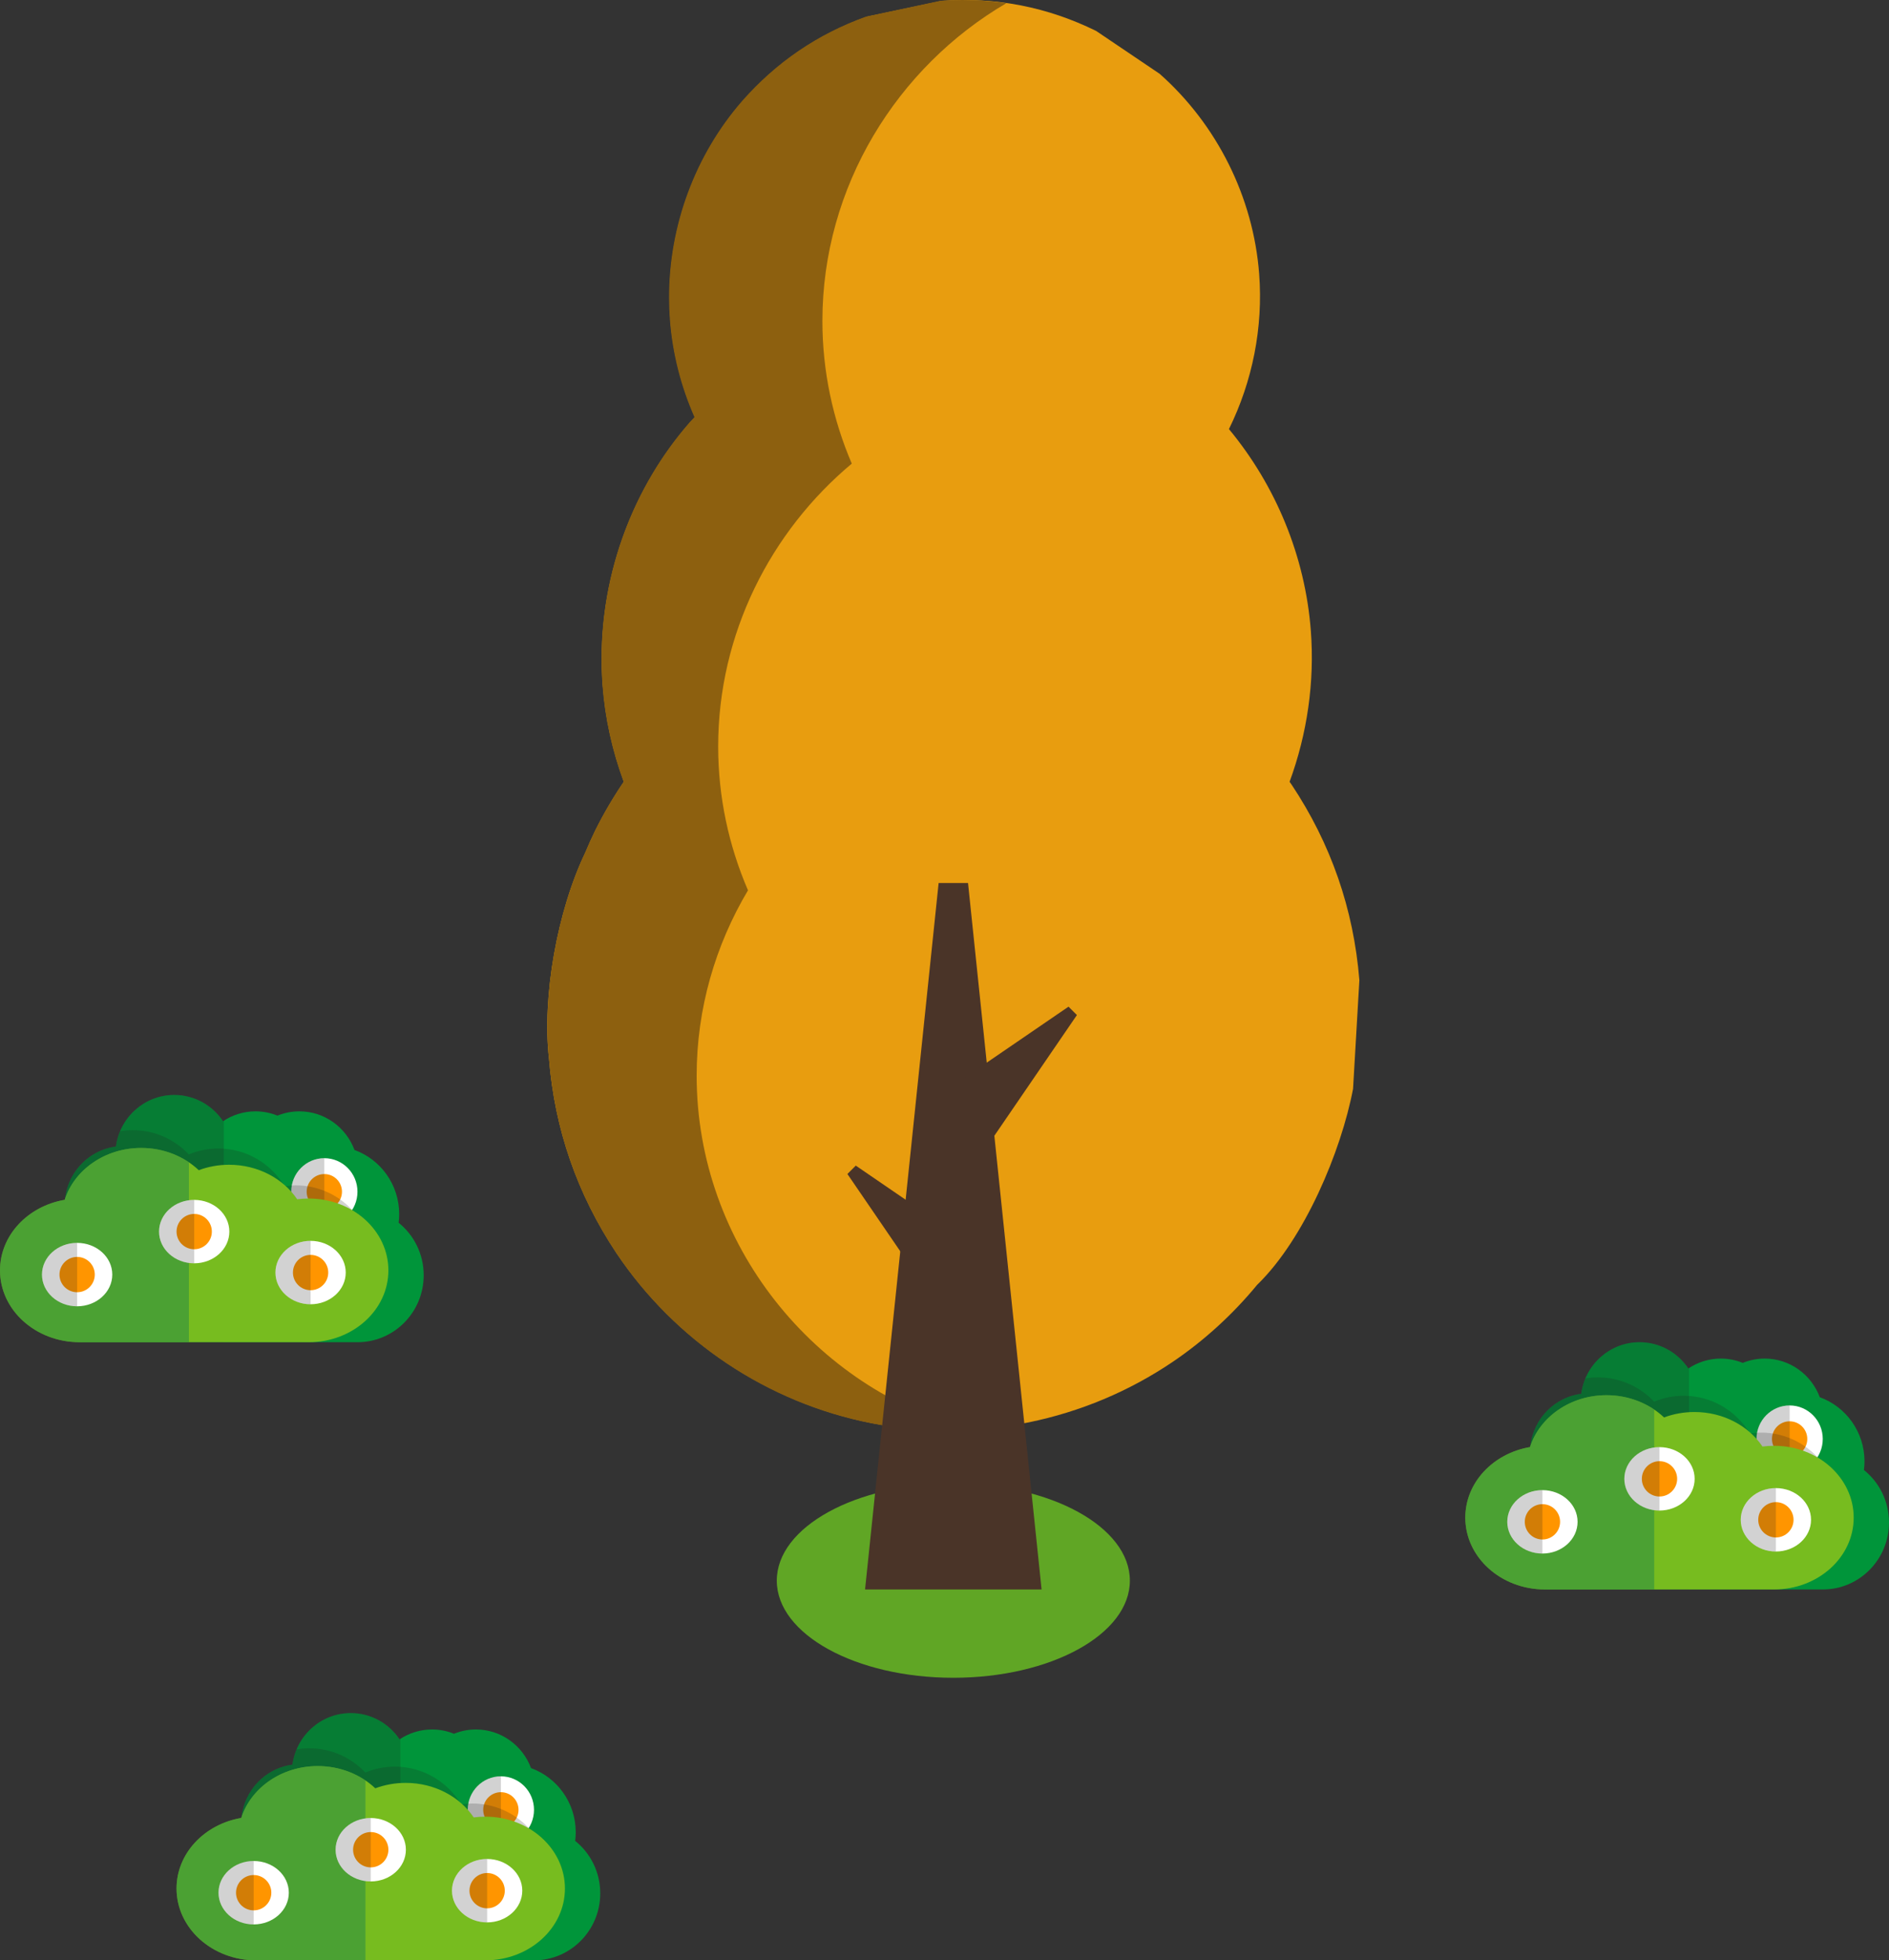 <?xml version="1.0" encoding="UTF-8"?>
<svg width="107px" height="111px" viewBox="0 0 107 111" version="1.1" xmlns="http://www.w3.org/2000/svg" xmlns:xlink="http://www.w3.org/1999/xlink">
    <rect x="0" y="0" width="107" height="111" fill="#333333" stroke="none"/>
    <title>Group 2</title>
    <defs>
        <path d="M18.854,80 C18.842,79.998 18.831,79.996 18.819,79.993 C12.8,78.851 7.431,75.379 4.004,70.418 C1.732,67.105 0.43,63.461 0.098,59.486 C0.032,58.924 0,58.326 0,57.705 C0,58.326 0.032,58.924 0.098,59.486 C0.43,63.461 1.732,67.105 4.004,70.418 C7.431,75.379 12.8,78.851 18.819,79.993 C18.831,79.996 18.842,79.998 18.854,80 M22.858,0.009 C22.905,0.006 22.953,0.003 23,-1.34003919e-13 C22.953,0.003 22.905,0.006 22.858,0.009" id="path-1"></path>
    </defs>
    <g id="Page-1" stroke="none" stroke-width="1" fill="none" fill-rule="evenodd">
        <g id="Map/Level" transform="translate(-18, -455)">
            <g id="Group-2" transform="translate(18, 455)">
                <ellipse id="Oval" fill="#60A625" cx="54" cy="89.5" rx="10" ry="5.5"></ellipse>
                <g id="bush-svgrepo-com" transform="translate(10, 97)" fill-rule="nonzero">
                    <g id="Group" transform="translate(1, 0)">
                        <path d="M21.58,7.235 C21.6,7.076 21.612,6.913 21.612,6.749 C21.612,5.073 20.555,3.647 19.08,3.115 C18.605,1.837 17.386,0.927 15.958,0.927 C15.518,0.927 15.099,1.014 14.715,1.17 C14.331,1.014 13.912,0.927 13.473,0.927 C12.794,0.927 12.162,1.134 11.635,1.487 C11.035,0.59 10.021,8.48217529e-16 8.87,8.48217529e-16 C7.18,8.48217529e-16 5.785,1.272 5.566,2.92 C3.929,3.135 2.664,4.55 2.664,6.265 C2.664,6.368 2.67,6.47 2.678,6.571 C1.13,7.037 8.38316795e-16,8.488 8.38316795e-16,10.206 C8.38316795e-16,12.302 1.679,14 3.749,14 L3.749,14 L19.251,14 C21.321,14 23,12.302 23,10.206 C23,9.002 22.445,7.93 21.58,7.235 Z" id="Path" fill="#00953A"></path>
                        <path d="M11.635,1.487 C11.035,0.59 10.021,0 8.87,0 C7.181,0 5.786,1.272 5.566,2.92 C3.929,3.135 2.664,4.55 2.664,6.265 C2.664,6.368 2.67,6.47 2.679,6.571 C1.13,7.037 5.89913001e-05,8.488 5.89913001e-05,10.206 C5.89913001e-05,12.302 1.679,14 3.749,14 L11.677,14 L11.677,1.459 C11.663,1.469 11.649,1.477 11.635,1.487 Z" id="Path" fill="#222222" opacity="0.2"></path>
                        <g transform="translate(15.495, 3.58)">
                            <path d="M3.753,1.898 C3.753,0.85 2.913,0 1.877,0 C0.84,0 0,0.85 0,1.898 C0,2.947 0.84,3.797 1.877,3.797 C2.913,3.797 3.753,2.947 3.753,1.898 Z" id="Path" fill="#FFFFFF"></path>
                            <ellipse id="Oval" fill="#FF9500" cx="1.876" cy="1.898" rx="1" ry="1"></ellipse>
                            <path d="M1.877,0 C0.84,0 0,0.85 0,1.898 C0,2.947 0.84,3.797 1.877,3.797 L1.877,0 Z" id="Path" fill="#222222" opacity="0.2"></path>
                        </g>
                        <path d="M15.758,5.119 C15.541,5.119 15.329,5.136 15.121,5.166 C14.35,3.887 12.959,3.032 11.369,3.032 C10.776,3.032 10.211,3.151 9.696,3.367 C8.896,2.521 7.771,1.993 6.523,1.993 C6.277,1.993 6.037,2.013 5.802,2.053 C5.687,2.325 5.607,2.616 5.566,2.92 C3.929,3.135 2.664,4.55 2.664,6.265 C2.664,6.368 2.67,6.47 2.678,6.571 C1.13,7.037 4.19158397e-15,8.488 4.19158397e-15,10.206 C4.19158397e-15,12.302 1.679,14 3.749,14 L15.758,14 C18.182,14 20.146,12.012 20.146,9.56 C20.146,7.107 18.182,5.119 15.758,5.119 Z" id="Path" fill="#222222" opacity="0.2"></path>
                    </g>
                    <g id="Group" transform="translate(0, 3)">
                        <path d="M17.489,2.864 C17.267,2.864 17.048,2.879 16.834,2.907 C16.043,1.735 14.612,0.952 12.979,0.952 C12.369,0.952 11.788,1.061 11.258,1.259 C10.437,0.484 9.28,0 7.997,0 C5.942,0 4.208,1.241 3.665,2.937 C1.578,3.294 0,4.946 0,6.932 C0,9.179 2.019,11 4.511,11 L17.489,11 C19.981,11 22,9.179 22,6.932 C22,4.686 19.981,2.864 17.489,2.864 Z" id="Path" fill="#77BC1F"></path>
                        <path d="M7.997,0 C5.942,0 4.208,1.241 3.665,2.937 C1.578,3.294 0,4.946 0,6.932 C0,9.179 2.019,11 4.511,11 L10.701,11 L10.701,0.814 C9.948,0.304 9.012,0 7.997,0 Z" id="Path" fill="#218649" opacity="0.5"></path>
                        <g transform="translate(15.602, 5.26)">
                            <path d="M3.982,1.795 C3.982,0.804 3.09,0 1.991,0 C0.891,0 0,0.804 0,1.795 C0,2.787 0.891,3.591 1.991,3.591 C3.09,3.591 3.982,2.787 3.982,1.795 Z" id="Path" fill="#FFFFFF"></path>
                            <ellipse id="Oval" fill="#FF9500" cx="1.991" cy="1.795" rx="1" ry="1"></ellipse>
                            <path d="M1.991,0 C0.891,0 6.25881921e-05,0.804 6.25881921e-05,1.795 C6.25881921e-05,2.787 0.891,3.591 1.991,3.591 L1.991,0 Z" id="Path" fill="#222222" opacity="0.2"></path>
                        </g>
                        <g transform="translate(2.378, 5.375)">
                            <path d="M3.982,1.795 C3.982,0.804 3.09,0 1.991,0 C0.891,0 0,0.804 0,1.795 C0,2.787 0.891,3.591 1.991,3.591 C3.09,3.591 3.982,2.787 3.982,1.795 Z" id="Path" fill="#FFFFFF"></path>
                            <ellipse id="Oval" fill="#FF9500" cx="1.991" cy="1.795" rx="1" ry="1"></ellipse>
                            <path d="M1.991,0 C0.891,0 6.25881926e-05,0.804 6.25881926e-05,1.795 C6.25881926e-05,2.787 0.891,3.591 1.991,3.591 L1.991,0 Z" id="Path" fill="#222222" opacity="0.2"></path>
                        </g>
                        <g transform="translate(9.009, 2.941)">
                            <path d="M3.982,1.795 C3.982,0.804 3.09,0 1.991,0 C0.891,0 0,0.804 0,1.795 C0,2.787 0.891,3.591 1.991,3.591 C3.09,3.591 3.982,2.787 3.982,1.795 Z" id="Path" fill="#FFFFFF"></path>
                            <ellipse id="Oval" fill="#FF9500" cx="1.991" cy="1.795" rx="1" ry="1"></ellipse>
                            <path d="M1.991,0 C0.891,0 0,0.804 0,1.795 C0,2.787 0.891,3.591 1.991,3.591 L1.991,0 Z" id="Path" fill="#222222" opacity="0.2"></path>
                        </g>
                    </g>
                </g>
                <g id="bush-svgrepo-com" transform="translate(83, 76)" fill-rule="nonzero">
                    <g id="Group" transform="translate(1, 0)">
                        <path d="M21.58,7.235 C21.6,7.076 21.612,6.913 21.612,6.749 C21.612,5.073 20.555,3.647 19.08,3.115 C18.605,1.837 17.386,0.927 15.958,0.927 C15.518,0.927 15.099,1.014 14.715,1.17 C14.331,1.014 13.912,0.927 13.473,0.927 C12.794,0.927 12.162,1.134 11.635,1.487 C11.035,0.59 10.021,8.48217529e-16 8.87,8.48217529e-16 C7.18,8.48217529e-16 5.785,1.272 5.566,2.92 C3.929,3.135 2.664,4.55 2.664,6.265 C2.664,6.368 2.67,6.47 2.678,6.571 C1.13,7.037 8.38316795e-16,8.488 8.38316795e-16,10.206 C8.38316795e-16,12.302 1.679,14 3.749,14 L3.749,14 L19.251,14 C21.321,14 23,12.302 23,10.206 C23,9.002 22.445,7.93 21.58,7.235 Z" id="Path" fill="#00953A"></path>
                        <path d="M11.635,1.487 C11.035,0.59 10.021,0 8.87,0 C7.181,0 5.786,1.272 5.566,2.92 C3.929,3.135 2.664,4.55 2.664,6.265 C2.664,6.368 2.67,6.47 2.679,6.571 C1.13,7.037 5.89913001e-05,8.488 5.89913001e-05,10.206 C5.89913001e-05,12.302 1.679,14 3.749,14 L11.677,14 L11.677,1.459 C11.663,1.469 11.649,1.477 11.635,1.487 Z" id="Path" fill="#222222" opacity="0.2"></path>
                        <g transform="translate(15.495, 3.58)">
                            <path d="M3.753,1.898 C3.753,0.85 2.913,0 1.877,0 C0.84,0 0,0.85 0,1.898 C0,2.947 0.84,3.797 1.877,3.797 C2.913,3.797 3.753,2.947 3.753,1.898 Z" id="Path" fill="#FFFFFF"></path>
                            <ellipse id="Oval" fill="#FF9500" cx="1.876" cy="1.898" rx="1" ry="1"></ellipse>
                            <path d="M1.877,0 C0.84,0 0,0.85 0,1.898 C0,2.947 0.84,3.797 1.877,3.797 L1.877,0 Z" id="Path" fill="#222222" opacity="0.2"></path>
                        </g>
                        <path d="M15.758,5.119 C15.541,5.119 15.329,5.136 15.121,5.166 C14.35,3.887 12.959,3.032 11.369,3.032 C10.776,3.032 10.211,3.151 9.696,3.367 C8.896,2.521 7.771,1.993 6.523,1.993 C6.277,1.993 6.037,2.013 5.802,2.053 C5.687,2.325 5.607,2.616 5.566,2.92 C3.929,3.135 2.664,4.55 2.664,6.265 C2.664,6.368 2.67,6.47 2.678,6.571 C1.13,7.037 4.19158397e-15,8.488 4.19158397e-15,10.206 C4.19158397e-15,12.302 1.679,14 3.749,14 L15.758,14 C18.182,14 20.146,12.012 20.146,9.56 C20.146,7.107 18.182,5.119 15.758,5.119 Z" id="Path" fill="#222222" opacity="0.2"></path>
                    </g>
                    <g id="Group" transform="translate(0, 3)">
                        <path d="M17.489,2.864 C17.267,2.864 17.048,2.879 16.834,2.907 C16.043,1.735 14.612,0.952 12.979,0.952 C12.369,0.952 11.788,1.061 11.258,1.259 C10.437,0.484 9.28,0 7.997,0 C5.942,0 4.208,1.241 3.665,2.937 C1.578,3.294 0,4.946 0,6.932 C0,9.179 2.019,11 4.511,11 L17.489,11 C19.981,11 22,9.179 22,6.932 C22,4.686 19.981,2.864 17.489,2.864 Z" id="Path" fill="#77BC1F"></path>
                        <path d="M7.997,0 C5.942,0 4.208,1.241 3.665,2.937 C1.578,3.294 0,4.946 0,6.932 C0,9.179 2.019,11 4.511,11 L10.701,11 L10.701,0.814 C9.948,0.304 9.012,0 7.997,0 Z" id="Path" fill="#218649" opacity="0.5"></path>
                        <g transform="translate(15.602, 5.26)">
                            <path d="M3.982,1.795 C3.982,0.804 3.09,0 1.991,0 C0.891,0 0,0.804 0,1.795 C0,2.787 0.891,3.591 1.991,3.591 C3.09,3.591 3.982,2.787 3.982,1.795 Z" id="Path" fill="#FFFFFF"></path>
                            <ellipse id="Oval" fill="#FF9500" cx="1.991" cy="1.795" rx="1" ry="1"></ellipse>
                            <path d="M1.991,0 C0.891,0 6.25881921e-05,0.804 6.25881921e-05,1.795 C6.25881921e-05,2.787 0.891,3.591 1.991,3.591 L1.991,0 Z" id="Path" fill="#222222" opacity="0.2"></path>
                        </g>
                        <g transform="translate(2.378, 5.375)">
                            <path d="M3.982,1.795 C3.982,0.804 3.09,0 1.991,0 C0.891,0 0,0.804 0,1.795 C0,2.787 0.891,3.591 1.991,3.591 C3.09,3.591 3.982,2.787 3.982,1.795 Z" id="Path" fill="#FFFFFF"></path>
                            <ellipse id="Oval" fill="#FF9500" cx="1.991" cy="1.795" rx="1" ry="1"></ellipse>
                            <path d="M1.991,0 C0.891,0 6.25881926e-05,0.804 6.25881926e-05,1.795 C6.25881926e-05,2.787 0.891,3.591 1.991,3.591 L1.991,0 Z" id="Path" fill="#222222" opacity="0.2"></path>
                        </g>
                        <g transform="translate(9.009, 2.941)">
                            <path d="M3.982,1.795 C3.982,0.804 3.09,0 1.991,0 C0.891,0 0,0.804 0,1.795 C0,2.787 0.891,3.591 1.991,3.591 C3.09,3.591 3.982,2.787 3.982,1.795 Z" id="Path" fill="#FFFFFF"></path>
                            <ellipse id="Oval" fill="#FF9500" cx="1.991" cy="1.795" rx="1" ry="1"></ellipse>
                            <path d="M1.991,0 C0.891,0 0,0.804 0,1.795 C0,2.787 0.891,3.591 1.991,3.591 L1.991,0 Z" id="Path" fill="#222222" opacity="0.2"></path>
                        </g>
                    </g>
                </g>
                <g id="bush-svgrepo-com" transform="translate(0, 62)" fill-rule="nonzero">
                    <g id="Group" transform="translate(1, 0)">
                        <path d="M21.58,7.235 C21.6,7.076 21.612,6.913 21.612,6.749 C21.612,5.073 20.555,3.647 19.08,3.115 C18.605,1.837 17.386,0.927 15.958,0.927 C15.518,0.927 15.099,1.014 14.715,1.17 C14.331,1.014 13.912,0.927 13.473,0.927 C12.794,0.927 12.162,1.134 11.635,1.487 C11.035,0.59 10.021,8.48217529e-16 8.87,8.48217529e-16 C7.18,8.48217529e-16 5.785,1.272 5.566,2.92 C3.929,3.135 2.664,4.55 2.664,6.265 C2.664,6.368 2.67,6.47 2.678,6.571 C1.13,7.037 8.38316795e-16,8.488 8.38316795e-16,10.206 C8.38316795e-16,12.302 1.679,14 3.749,14 L3.749,14 L19.251,14 C21.321,14 23,12.302 23,10.206 C23,9.002 22.445,7.93 21.58,7.235 Z" id="Path" fill="#00953A"></path>
                        <path d="M11.635,1.487 C11.035,0.59 10.021,0 8.87,0 C7.181,0 5.786,1.272 5.566,2.92 C3.929,3.135 2.664,4.55 2.664,6.265 C2.664,6.368 2.67,6.47 2.679,6.571 C1.13,7.037 5.89913001e-05,8.488 5.89913001e-05,10.206 C5.89913001e-05,12.302 1.679,14 3.749,14 L11.677,14 L11.677,1.459 C11.663,1.469 11.649,1.477 11.635,1.487 Z" id="Path" fill="#222222" opacity="0.2"></path>
                        <g transform="translate(15.495, 3.58)">
                            <path d="M3.753,1.898 C3.753,0.85 2.913,0 1.877,0 C0.84,0 0,0.85 0,1.898 C0,2.947 0.84,3.797 1.877,3.797 C2.913,3.797 3.753,2.947 3.753,1.898 Z" id="Path" fill="#FFFFFF"></path>
                            <ellipse id="Oval" fill="#FF9500" cx="1.876" cy="1.898" rx="1" ry="1"></ellipse>
                            <path d="M1.877,0 C0.84,0 0,0.85 0,1.898 C0,2.947 0.84,3.797 1.877,3.797 L1.877,0 Z" id="Path" fill="#222222" opacity="0.2"></path>
                        </g>
                        <path d="M15.758,5.119 C15.541,5.119 15.329,5.136 15.121,5.166 C14.35,3.887 12.959,3.032 11.369,3.032 C10.776,3.032 10.211,3.151 9.696,3.367 C8.896,2.521 7.771,1.993 6.523,1.993 C6.277,1.993 6.037,2.013 5.802,2.053 C5.687,2.325 5.607,2.616 5.566,2.92 C3.929,3.135 2.664,4.55 2.664,6.265 C2.664,6.368 2.67,6.47 2.678,6.571 C1.13,7.037 4.19158397e-15,8.488 4.19158397e-15,10.206 C4.19158397e-15,12.302 1.679,14 3.749,14 L15.758,14 C18.182,14 20.146,12.012 20.146,9.56 C20.146,7.107 18.182,5.119 15.758,5.119 Z" id="Path" fill="#222222" opacity="0.2"></path>
                    </g>
                    <g id="Group" transform="translate(0, 3)">
                        <path d="M17.489,2.864 C17.267,2.864 17.048,2.879 16.834,2.907 C16.043,1.735 14.612,0.952 12.979,0.952 C12.369,0.952 11.788,1.061 11.258,1.259 C10.437,0.484 9.28,0 7.997,0 C5.942,0 4.208,1.241 3.665,2.937 C1.578,3.294 0,4.946 0,6.932 C0,9.179 2.019,11 4.511,11 L17.489,11 C19.981,11 22,9.179 22,6.932 C22,4.686 19.981,2.864 17.489,2.864 Z" id="Path" fill="#77BC1F"></path>
                        <path d="M7.997,0 C5.942,0 4.208,1.241 3.665,2.937 C1.578,3.294 0,4.946 0,6.932 C0,9.179 2.019,11 4.511,11 L10.701,11 L10.701,0.814 C9.948,0.304 9.012,0 7.997,0 Z" id="Path" fill="#218649" opacity="0.5"></path>
                        <g transform="translate(15.602, 5.26)">
                            <path d="M3.982,1.795 C3.982,0.804 3.09,0 1.991,0 C0.891,0 0,0.804 0,1.795 C0,2.787 0.891,3.591 1.991,3.591 C3.09,3.591 3.982,2.787 3.982,1.795 Z" id="Path" fill="#FFFFFF"></path>
                            <ellipse id="Oval" fill="#FF9500" cx="1.991" cy="1.795" rx="1" ry="1"></ellipse>
                            <path d="M1.991,0 C0.891,0 6.25881921e-05,0.804 6.25881921e-05,1.795 C6.25881921e-05,2.787 0.891,3.591 1.991,3.591 L1.991,0 Z" id="Path" fill="#222222" opacity="0.2"></path>
                        </g>
                        <g transform="translate(2.378, 5.375)">
                            <path d="M3.982,1.795 C3.982,0.804 3.09,0 1.991,0 C0.891,0 0,0.804 0,1.795 C0,2.787 0.891,3.591 1.991,3.591 C3.09,3.591 3.982,2.787 3.982,1.795 Z" id="Path" fill="#FFFFFF"></path>
                            <ellipse id="Oval" fill="#FF9500" cx="1.991" cy="1.795" rx="1" ry="1"></ellipse>
                            <path d="M1.991,0 C0.891,0 6.25881926e-05,0.804 6.25881926e-05,1.795 C6.25881926e-05,2.787 0.891,3.591 1.991,3.591 L1.991,0 Z" id="Path" fill="#222222" opacity="0.2"></path>
                        </g>
                        <g transform="translate(9.009, 2.941)">
                            <path d="M3.982,1.795 C3.982,0.804 3.09,0 1.991,0 C0.891,0 0,0.804 0,1.795 C0,2.787 0.891,3.591 1.991,3.591 C3.09,3.591 3.982,2.787 3.982,1.795 Z" id="Path" fill="#FFFFFF"></path>
                            <ellipse id="Oval" fill="#FF9500" cx="1.991" cy="1.795" rx="1" ry="1"></ellipse>
                            <path d="M1.991,0 C0.891,0 0,0.804 0,1.795 C0,2.787 0.891,3.591 1.991,3.591 L1.991,0 Z" id="Path" fill="#222222" opacity="0.2"></path>
                        </g>
                    </g>
                </g>
                <g id="Group-5" transform="translate(30, 0)">
                    <path d="M43.153,44.416 C43.119,44.365 43.081,44.318 43.047,44.267 C44.044,41.55 44.472,38.624 44.25,35.71 C43.931,31.517 42.274,27.506 39.612,24.296 C40.944,21.595 41.555,18.545 41.324,15.514 C40.993,11.169 38.939,7.058 35.688,4.18 C34.488,3.37 33.288,2.56 32.088,1.751 C29.331,0.396 26.422,-0.172 23.36,0.045 C21.947,0.344 20.532,0.644 19.118,0.942 C16.368,1.927 14.023,3.517 12.084,5.711 C9.127,9.088 7.629,13.615 7.971,18.101 C8.117,20.016 8.598,21.884 9.368,23.622 C9.275,23.723 9.178,23.818 9.087,23.921 C5.53,27.982 3.729,33.426 4.141,38.821 C4.283,40.691 4.695,42.523 5.339,44.266 C4.742,45.143 4.197,46.067 3.711,47.042 C3.511,47.453 3.326,47.867 3.152,48.283 C1.567,51.58 0.699,56.445 1.096,59.934 C1.421,63.937 2.694,67.606 4.916,70.942 C8.269,75.938 13.521,79.434 19.41,80.584 C25.298,81.735 31.471,80.471 36.442,77.102 C38.239,75.883 39.842,74.409 41.214,72.745 L41.243,72.718 C43.888,70.133 45.969,65.196 46.642,61.654 C46.761,59.603 46.881,57.551 47,55.5 C46.673,51.47 45.39,47.775 43.153,44.416" id="Fill-39" fill="#E89D0F"></path>
                    <g id="Group-42" transform="translate(0, 1)">
                        <mask id="mask-2" fill="white">
                            <use xlink:href="#path-1"></use>
                        </mask>
                        <g id="Clip-41"></g>
                        <path d="M18.854,80 C18.842,79.998 18.831,79.996 18.819,79.993 C12.8,78.851 7.431,75.379 4.004,70.418 C1.732,67.105 0.43,63.461 0.098,59.486 C0.032,58.924 0,58.326 0,57.705 C0,58.326 0.032,58.924 0.098,59.486 C0.43,63.461 1.732,67.105 4.004,70.418 C7.431,75.379 12.8,78.851 18.819,79.993 C18.831,79.996 18.842,79.998 18.854,80 M22.858,0.009 C22.905,0.006 22.953,0.003 23,-1.62370117e-13 C22.953,0.003 22.905,0.006 22.858,0.009" id="Fill-40" mask="url(#mask-2)"></path>
                    </g>
                    <path d="M23.623,81 C22.217,81 20.806,80.868 19.411,80.599 C19.4,80.597 19.39,80.595 19.379,80.593 C19.379,80.593 19.378,80.593 19.378,80.593 C19.366,80.591 19.355,80.589 19.344,80.586 C13.477,79.436 8.243,75.94 4.903,70.944 C2.688,67.608 1.419,63.939 1.095,59.936 C1.031,59.37 1,58.768 1,58.143 C0.999,54.91 1.821,51.046 3.144,48.284 C3.318,47.868 3.502,47.454 3.701,47.043 C4.186,46.068 4.729,45.144 5.324,44.267 C4.682,42.524 4.271,40.691 4.129,38.822 C4.091,38.316 4.072,37.81 4.072,37.304 C4.072,32.418 5.846,27.601 9.058,23.921 C9.149,23.818 9.246,23.723 9.338,23.622 C8.571,21.884 8.091,20.015 7.946,18.101 C7.914,17.68 7.898,17.26 7.898,16.839 C7.898,12.776 9.374,8.77 12.045,5.71 C13.977,3.516 16.313,1.927 19.053,0.942 C20.463,0.643 21.872,0.343 23.281,0.044 C23.327,0.041 23.373,0.038 23.419,0.035 C23.42,0.035 23.421,0.035 23.422,0.035 C23.427,0.035 23.433,0.034 23.438,0.034 C23.803,0.011 24.165,0 24.525,0 C25.362,0 26.187,0.061 27,0.182 C20.818,3.801 16.584,10.56 16.584,18.171 C16.584,21.024 17.179,23.757 18.248,26.251 C13.649,30.095 10.68,35.884 10.68,42.267 C10.68,45.144 11.285,47.9 12.369,50.412 C10.529,53.504 9.461,57.098 9.461,60.907 C9.461,70.457 16.151,78.666 24.988,80.959 C24.534,80.986 24.079,81 23.623,81" id="Fill-43" fill="#8D600F"></path>
                    <line x1="24" y1="90" x2="24" y2="50" id="Fill-44" fill="#7DAD55"></line>
                    <polyline id="Fill-45" fill="#4A3428" points="19 90 23.167 50 24.833 50 29 90 19 90"></polyline>
                    <line x1="24" y1="64" x2="31" y2="57" id="Fill-46" fill="#7DAD55"></line>
                    <polyline id="Fill-47" fill="#4A3428" points="23 62.149 30.525 57 31 57.475 25.851 65 23 62.149"></polyline>
                    <line x1="25" y1="73" x2="18" y2="66" id="Fill-48" fill="#7DAD55"></line>
                    <polyline id="Fill-49" fill="#4A3428" points="23.149 74 18 66.475 18.475 66 26 71.15 23.149 74"></polyline>
                </g>
            </g>
        </g>
    </g>
</svg>